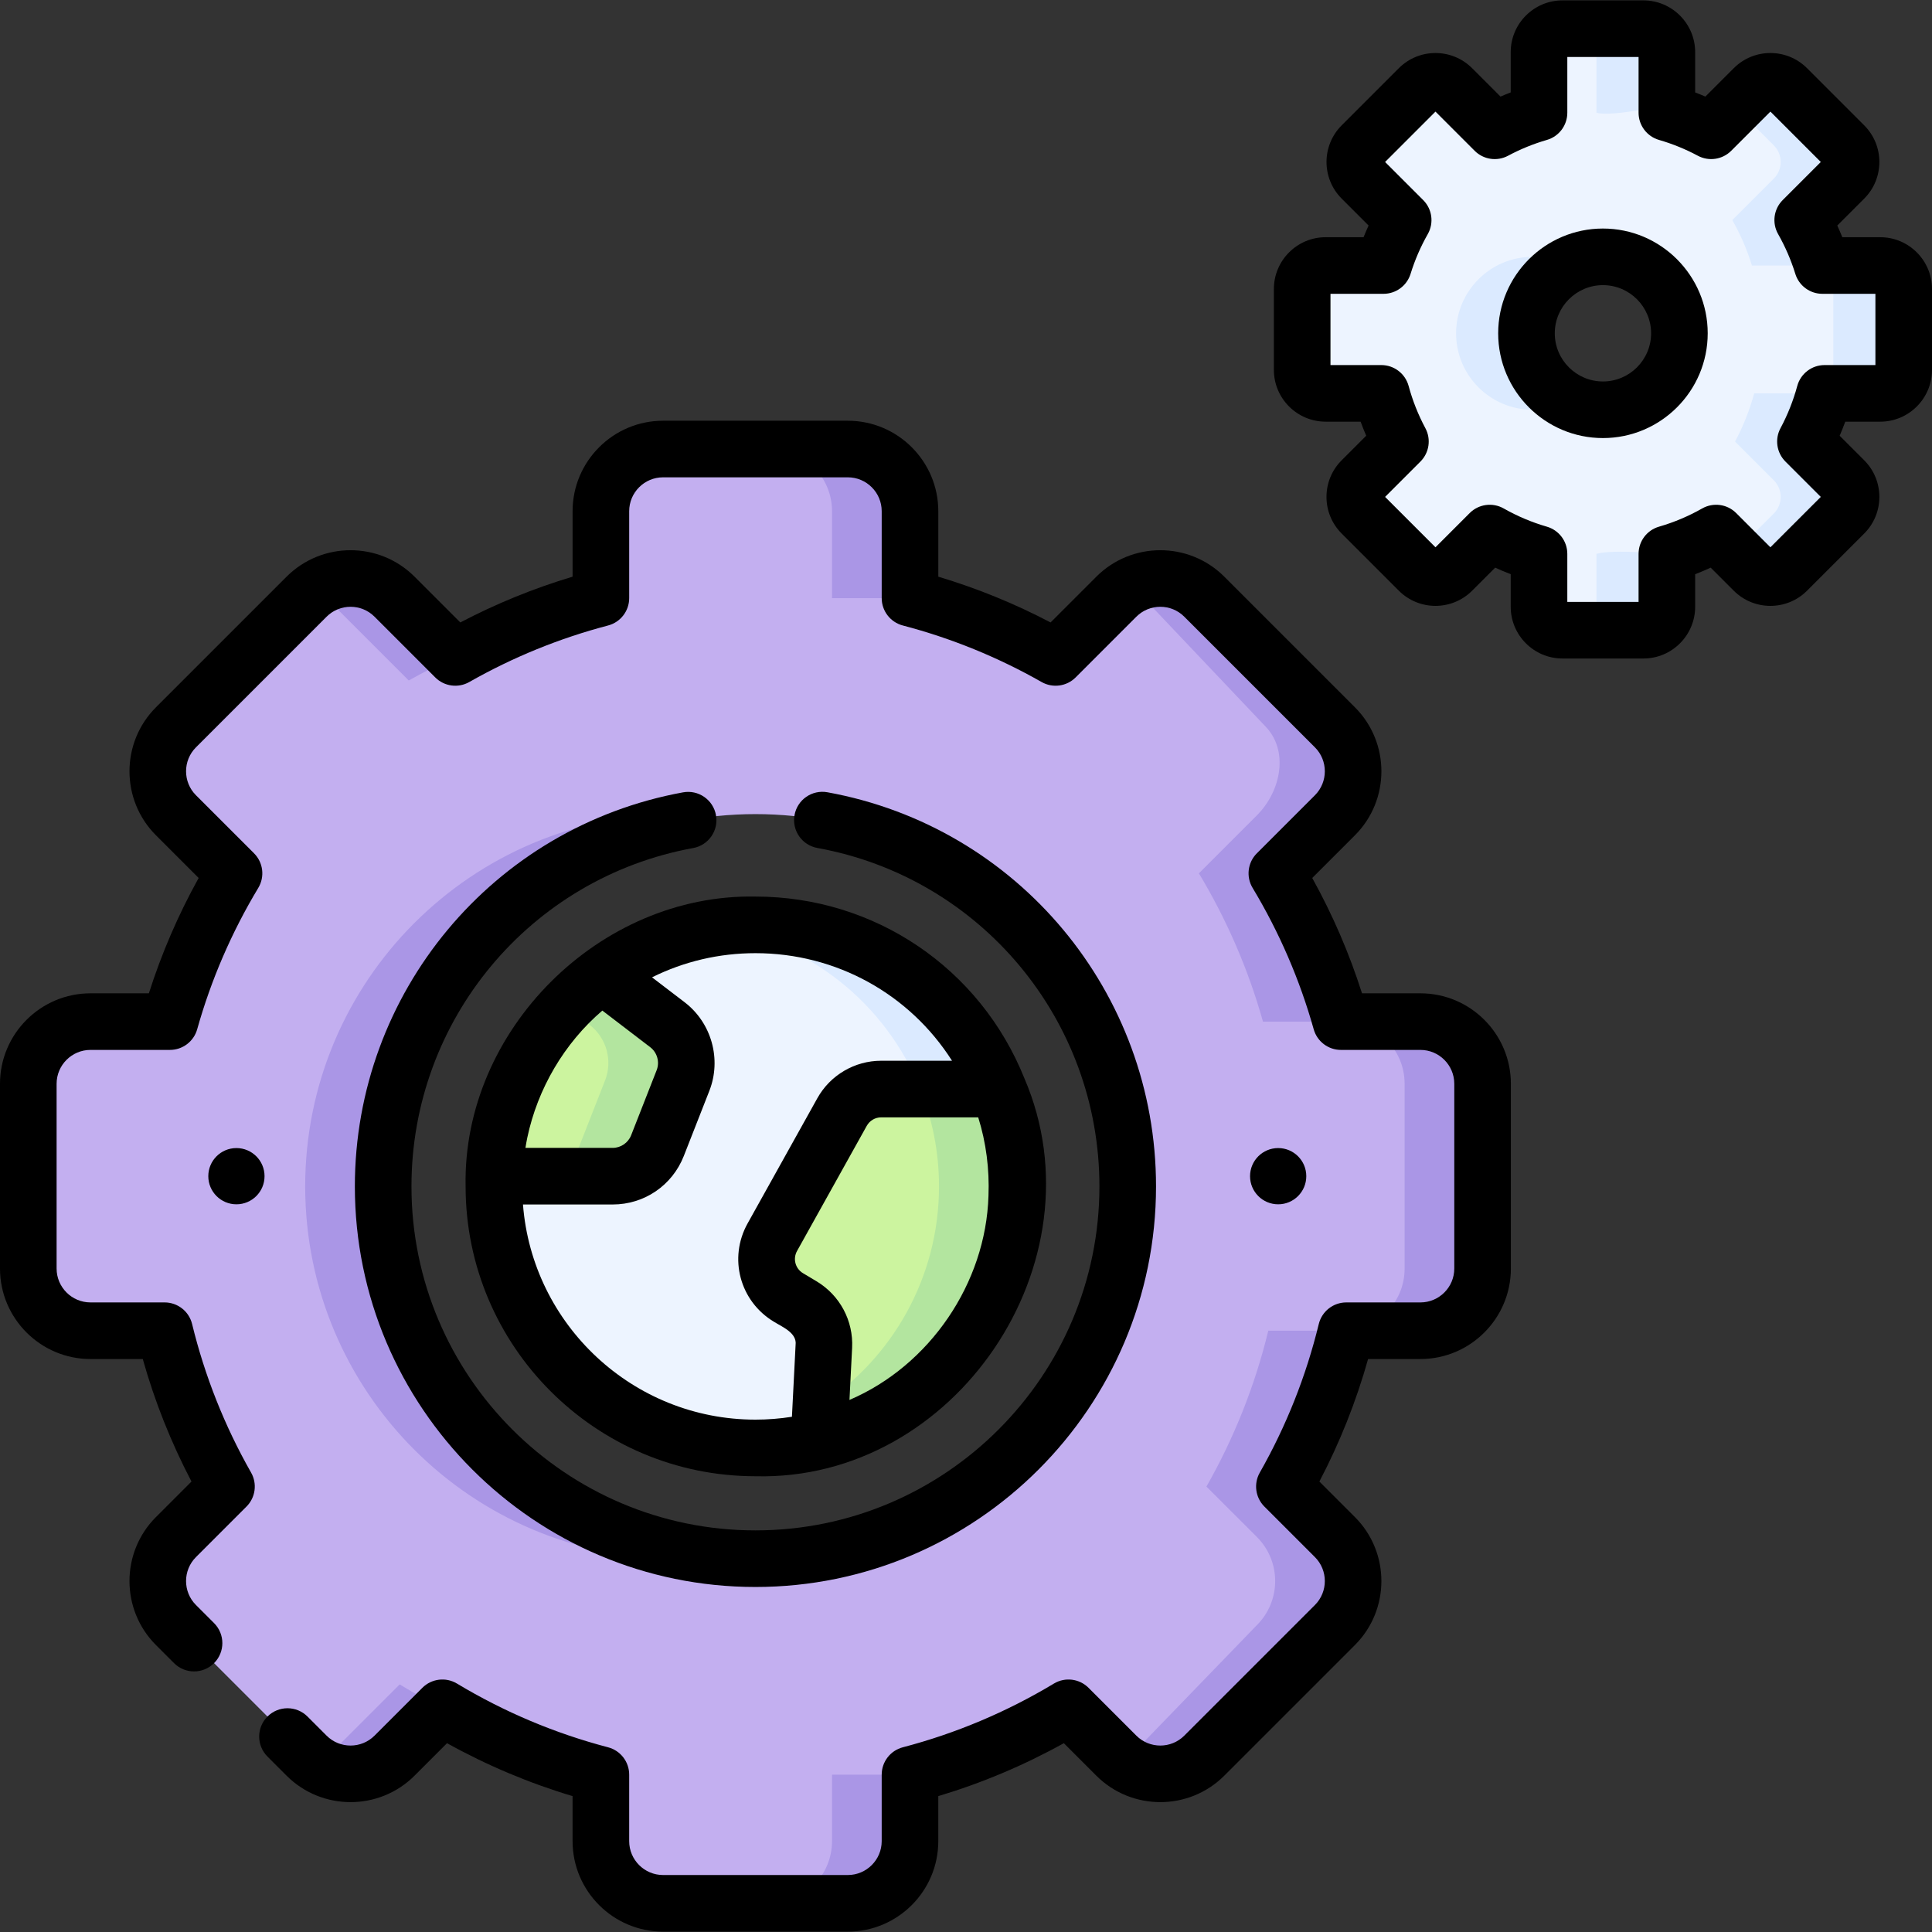 <svg id="Capa_1" enable-background="new 0 0 511.998 511.998" height="512" viewBox="0 0 511.998 511.998" width="512" xmlns="http://www.w3.org/2000/svg"><rect x="0" y="0" width="511.998" height="511.998" fill="#333333" stroke="none"/><g><g><path d="m498.273 70.362h-15.332c-1.304-4.232-3.058-8.263-5.204-12.033l11-11c2.427-2.437 2.427-6.378 0-8.804l-15.161-15.161c-2.437-2.427-6.367-2.427-8.804 0l-11.291 11.301c-3.7-1.986-7.631-3.6-11.742-4.783v-16.055c0-3.44-2.788-6.227-6.227-6.227h-21.438c-3.44 0-6.217 2.787-6.217 6.227v16.054c-4.111 1.183-8.042 2.797-11.752 4.783l-11.291-11.301c-2.427-2.427-6.367-2.427-8.794 0l-15.161 15.161c-2.437 2.427-2.437 6.367 0 8.804l11 11c-2.146 3.77-3.901 7.801-5.214 12.033h-15.332c-3.439 0-6.217 2.788-6.217 6.227v21.439c0 3.429 2.778 6.217 6.217 6.217h14.75c1.213 4.482 2.918 8.764 5.064 12.765l-10.268 10.278c-2.437 2.427-2.437 6.367 0 8.794l15.161 15.161c2.427 2.427 6.367 2.427 8.794 0l9.977-9.977c4.081 2.326 8.463 4.181 13.065 5.515v14.008c0 3.439 2.778 6.217 6.217 6.217h21.438c3.439 0 6.227-2.778 6.227-6.217v-14.008c4.603-1.334 8.974-3.189 13.056-5.515l9.977 9.977c2.437 2.427 6.367 2.427 8.804 0l15.161-15.161c2.427-2.427 2.427-6.367 0-8.794l-10.278-10.278c2.146-4.001 3.86-8.283 5.074-12.765h14.74c3.439 0 6.227-2.788 6.227-6.217v-21.438c.001-3.44-2.787-6.227-6.226-6.227zm-73.48 38.224c-11.191 0-20.265-9.065-20.265-20.255s9.075-20.265 20.265-20.265 20.265 9.075 20.265 20.265-9.075 20.255-20.265 20.255z" fill="#edf4ff"/><g fill="#dbeaff"><path d="m424.793 108.586s-15.292 0-18.651 0c-11.19 0-20.265-9.065-20.265-20.255s9.075-20.265 20.265-20.265h18.651c-11.191 0-20.265 9.075-20.265 20.265s9.074 20.255 20.265 20.255z"/><path d="m423.08 13.823v16.054c4.111 1.189 18.656-2.128 18.656-2.128v-13.926c0-3.436-2.786-6.222-6.222-6.222h-18.656c3.436 0 6.222 2.786 6.222 6.222z"/><path d="m498.276 70.364h-15.336c-1.305-4.229-3.06-8.26-5.207-12.04l10.999-10.999c2.43-2.43 2.43-6.369 0-8.798l-15.16-15.16c-2.43-2.43-6.369-2.43-8.798 0l-6.769 6.768c1.884-.409 3.847.168 5.211 1.532l6.86 6.86c2.43 2.43 2.43 6.369 0 8.798l-10.999 10.999c2.147 3.78 3.901 7.811 5.207 12.04h15.336c3.436 0 6.222 2.785 6.222 6.222v21.44c0 3.436-2.785 6.222-6.222 6.222h-14.747c-1.212 4.482-2.921 8.758-5.068 12.767l10.272 10.272c2.43 2.43 2.43 6.369 0 8.799l-7.289 7.289c-1.12 1.12-2.66 1.716-4.242 1.642l6.229 6.229c2.43 2.43 6.369 2.43 8.798 0l15.16-15.16c2.43-2.43 2.43-6.369 0-8.799l-10.272-10.272c2.147-4.008 3.856-8.285 5.068-12.767h14.747c3.436 0 6.222-2.785 6.222-6.222v-21.44c0-3.437-2.786-6.222-6.222-6.222z"/><path d="m423.08 146.778v14.009c0 3.436-2.786 6.222-6.222 6.222h18.656c3.436 0 6.222-2.786 6.222-6.222v-13.926c0 .001-14.055-1.414-18.656-.083z"/></g><path d="m200.2 413.064c-54.488 0-98.659-44.171-98.659-98.659s44.171-98.659 98.659-98.659 98.659 44.171 98.659 98.659-44.172 98.659-98.659 98.659zm176.221-142.326h-21.057c-3.921-13.958-9.677-27.144-16.987-39.297l15.392-15.392c6.438-6.427 6.438-16.866 0-23.304l-34.625-34.614c-6.427-6.437-16.866-6.437-23.304 0l-16.094 16.094c-11.993-6.819-24.938-12.143-38.585-15.713v-23.033c0-9.105-7.38-16.485-16.485-16.485h-48.954c-9.105 0-16.485 7.38-16.485 16.485v23.033c-13.647 3.57-26.593 8.894-38.585 15.713l-16.094-16.094c-6.437-6.437-16.876-6.437-23.304 0l-34.624 34.615c-6.437 6.438-6.437 16.876 0 23.304l15.392 15.392c-7.31 12.153-13.066 25.339-16.986 39.297h-21.057c-9.105 0-16.475 7.38-16.475 16.475v48.964c0 9.105 7.37 16.475 16.475 16.475h19.643c3.57 14.66 9.135 28.528 16.395 41.303l-13.387 13.385c-6.437 6.438-6.437 16.866 0 23.304l34.625 34.625c6.428 6.437 16.866 6.437 23.304 0l12.675-12.685c12.935 7.781 27.044 13.798 42.005 17.718v17.618c0 9.095 7.38 16.475 16.485 16.475h48.954c9.105 0 16.485-7.38 16.485-16.475v-17.618c14.961-3.921 29.069-9.937 42.005-17.718l12.674 12.685c6.437 6.437 16.876 6.437 23.304 0l34.625-34.625c6.438-6.438 6.438-16.866 0-23.304l-13.387-13.387c7.26-12.775 12.825-26.643 16.395-41.303h19.644c9.105 0 16.475-7.37 16.475-16.475v-48.964c-.003-9.093-7.373-16.474-16.477-16.474z" fill="#c3aff0"/><g fill="#aa96e6"><path d="m220.497 135.477v23.031h20.662v-23.031c0-9.101-7.378-16.479-16.479-16.479h-20.662c9.101 0 16.479 7.378 16.479 16.479z"/><path d="m189.869 412.527c-49.632-5.165-88.328-47.123-88.328-98.122s38.696-92.957 88.328-98.122c-3.396-.353-6.842-.537-10.331-.537-54.488 0-98.659 44.171-98.659 98.659s44.171 98.659 98.659 98.659c3.489 0 6.935-.183 10.331-.537z"/><path d="m298.261 157.103c2.269.036 4.435.959 5.996 2.606l30.949 32.647c6.435 6.436 4.336 17.262-2.099 23.697l-15.388 15.389c7.31 12.149 13.063 25.338 16.984 39.296h20.661c-3.92-13.958-9.674-27.148-16.984-39.296l15.389-15.389c6.435-6.435 6.435-16.869 0-23.305l-34.62-34.621c-6.012-6.012-15.512-6.404-21.983-1.183.131.107.556.151 1.095.159z"/><path d="m85.274 157.289 23.048 23.048c4.443-2.527 7.639-4.007 12.333-6.111l-16.098-16.099c-6.012-6.012-15.512-6.404-21.983-1.183-.002.001 1.707-.498 2.7.345z"/><path d="m392.895 287.213v48.964c0 9.105-7.37 16.475-16.475 16.475h-19.644c-3.57 14.66-9.135 28.528-16.395 41.303l13.387 13.387c6.438 6.438 6.438 16.866 0 23.304l-34.625 34.625c-6.427 6.437-16.866 6.437-23.304 0 2.346.06 4.603-.862 6.237-2.537l31.035-32.088c6.428-6.438 6.428-16.866 0-23.304l-13.396-13.387c7.27-12.775 12.835-26.643 16.395-41.303h19.643c9.105 0 16.485-7.37 16.485-16.475v-48.964c0-9.095-7.38-16.475-16.485-16.475h20.667c9.105 0 16.475 7.381 16.475 16.475z"/><path d="m220.497 470.303v17.615c0 9.101-7.378 16.479-16.479 16.479h20.662c9.101 0 16.479-7.378 16.479-16.479v-17.615z"/><path d="m105.915 446.381-19.899 19.898c-1.363.89-3.444.17-3.444.17 6.471 5.221 15.971 4.829 21.983-1.183l12.681-12.679c-4.602-2.204-6.973-3.59-11.321-6.206z"/></g><path d="m269.509 314.408c0 32.458-22.321 59.703-52.443 67.233-5.395 1.354-11.05 2.076-16.866 2.076-38.275 0-69.309-31.035-69.309-69.309 0-.903.02-1.805.06-2.707.832-21.97 11.902-41.313 28.578-53.406 11.421-8.303 25.479-13.196 40.671-13.196 29.149 0 54.108 18.009 64.335 43.509 3.209 7.971 4.974 16.685 4.974 25.8z" fill="#edf4ff"/><path d="m264.535 288.607c-10.228-25.5-35.186-43.509-64.335-43.509-3.504 0-6.945.272-10.31.774 24.606 3.688 44.991 20.312 53.984 42.734 3.209 7.972 4.974 16.685 4.974 25.8 0 32.458-22.321 59.703-52.443 67.233-2.143.538-4.328.971-6.547 1.304 3.375.505 6.827.772 10.343.772 5.816 0 11.471-.722 16.866-2.076 30.122-7.531 52.443-34.775 52.443-67.233-.001-9.113-1.766-17.827-4.975-25.799z" fill="#dbeaff"/><path d="m180.997 286.361-6.758 17.237c-1.915 4.883-6.628 8.102-11.872 8.102h-31.416c.832-21.97 11.902-41.313 28.578-53.406l17.347 13.266c4.522 3.46 6.207 9.497 4.121 14.801z" fill="#ccf49f"/><path d="m176.876 271.561-17.347-13.266c-3.465 2.513-6.684 5.343-9.624 8.441l6.31 4.825c4.522 3.459 6.207 9.496 4.121 14.8l-6.758 17.237c-1.915 4.883-6.628 8.102-11.872 8.102h20.662c5.244 0 9.957-3.219 11.872-8.102l6.758-17.237c2.085-5.304.4-11.341-4.122-14.8z" fill="#b3e59f"/><path d="m269.509 314.408c0 32.458-22.321 59.703-52.443 67.233l.471-9.275.792-15.563c.221-4.382-1.985-8.523-5.746-10.789l-3.64-2.176c-5.495-3.299-7.39-10.368-4.272-15.963l18.47-33.161c2.096-3.77 6.067-6.107 10.378-6.107h31.015c3.21 7.972 4.975 16.686 4.975 25.801z" fill="#ccf49f"/><path d="m269.509 314.408c0 32.458-22.321 59.703-52.443 67.233l.471-9.275c18.851-12.384 31.306-33.722 31.306-57.958 0-9.115-1.765-17.829-4.974-25.8h20.666c3.209 7.971 4.974 16.685 4.974 25.8z" fill="#b3e59f"/></g><g><path d="m338.727 319.152c4.116 0 7.452-3.336 7.452-7.452s-3.336-7.452-7.452-7.452c-4.115 0-7.452 3.336-7.452 7.452s3.336 7.452 7.452 7.452z"/><path d="m498.276 62.864h-10.045c-.419-1.042-.864-2.074-1.334-3.096l7.14-7.14c5.35-5.35 5.35-14.055 0-19.405l-15.16-15.16c-5.352-5.351-14.055-5.351-19.406 0l-7.53 7.531c-.895-.387-1.796-.755-2.705-1.104v-10.667c0-7.566-6.155-13.722-13.722-13.722h-21.439c-7.566 0-13.722 6.156-13.722 13.722v10.667c-.909.348-1.811.716-2.704 1.104l-7.531-7.531c-5.352-5.35-14.054-5.349-19.405 0l-15.16 15.16c-5.35 5.35-5.35 14.055 0 19.405l7.14 7.139c-.471 1.021-.916 2.054-1.335 3.096h-10.045c-7.565 0-13.721 6.155-13.721 13.722v21.44c0 7.566 6.155 13.721 13.721 13.721h9.264c.459 1.256.954 2.5 1.485 3.727l-6.509 6.509c-2.591 2.592-4.019 6.038-4.019 9.703s1.428 7.111 4.019 9.703l15.16 15.16c5.352 5.349 14.054 5.35 19.405 0l6.117-6.117c1.354.623 2.728 1.202 4.118 1.735v8.622c0 7.566 6.155 13.722 13.722 13.722h21.439c7.566 0 13.722-6.156 13.722-13.722v-8.622c1.391-.533 2.765-1.112 4.118-1.735l6.117 6.117c5.352 5.351 14.055 5.351 19.406 0l15.16-15.16c5.35-5.35 5.35-14.055 0-19.405l-6.51-6.509c.532-1.228 1.027-2.47 1.485-3.727h9.264c7.566 0 13.722-6.155 13.722-13.721v-21.44c0-7.567-6.155-13.722-13.722-13.722zm-1.278 33.882h-13.469c-3.388 0-6.355 2.271-7.24 5.542-1.049 3.881-2.543 7.643-4.438 11.182-1.563 2.914-1.031 6.507 1.307 8.845l9.369 9.369-13.353 13.353-9.072-9.073c-2.387-2.387-6.072-2.884-9.008-1.218-3.613 2.052-7.463 3.676-11.442 4.828-3.208.928-5.416 3.865-5.416 7.205v12.73h-18.883v-12.73c0-3.339-2.208-6.276-5.415-7.205-3.98-1.152-7.831-2.776-11.443-4.828-2.934-1.666-6.62-1.169-9.008 1.218l-9.071 9.072-13.353-13.352 9.368-9.369c2.337-2.338 2.868-5.93 1.308-8.844-1.897-3.543-3.392-7.306-4.439-11.183-.885-3.271-3.853-5.542-7.24-5.542h-13.468v-18.882h14.057c3.29 0 6.196-2.145 7.167-5.289 1.127-3.655 2.662-7.203 4.562-10.545 1.667-2.935 1.168-6.622-1.218-9.008l-10.096-10.095 13.353-13.352 10.39 10.391c2.338 2.338 5.932 2.869 8.845 1.308 3.271-1.752 6.733-3.163 10.288-4.191 3.207-.928 5.415-3.865 5.415-7.205v-14.777h18.883v14.775c0 3.339 2.208 6.276 5.416 7.205 3.555 1.028 7.016 2.438 10.286 4.19 2.915 1.561 6.507 1.03 8.846-1.308l10.391-10.391 13.353 13.353-10.096 10.095c-2.386 2.386-2.885 6.072-1.218 9.007 1.899 3.344 3.434 6.893 4.561 10.547.971 3.145 3.877 5.289 7.167 5.289h14.058v18.883z"/><path d="m424.794 60.565c-15.309 0-27.763 12.454-27.763 27.763s12.454 27.763 27.763 27.763 27.764-12.455 27.764-27.763-12.455-27.763-27.764-27.763zm0 40.526c-7.037 0-12.763-5.726-12.763-12.763s5.726-12.763 12.763-12.763c7.038 0 12.764 5.725 12.764 12.763s-5.726 12.763-12.764 12.763z"/><path d="m376.421 263.238h-15.475c-3.367-10.587-7.787-20.827-13.191-30.564l11.318-11.318c9.348-9.349 9.348-24.561 0-33.911l-34.622-34.621c-9.348-9.349-24.562-9.348-33.911 0l-12.127 12.128c-9.514-4.987-19.48-9.05-29.754-12.127v-17.349c0-13.222-10.757-23.979-23.979-23.979h-48.96c-13.223 0-23.979 10.757-23.979 23.979v17.349c-10.273 3.078-20.24 7.14-29.754 12.127l-12.128-12.128c-9.348-9.349-24.562-9.348-33.911 0l-34.621 34.621c-9.348 9.349-9.348 24.561 0 33.911l11.318 11.318c-5.404 9.737-9.824 19.977-13.191 30.564h-15.475c-13.222 0-23.979 10.757-23.979 23.979v48.96c0 13.222 10.757 23.979 23.979 23.979h13.858c3.16 11.238 7.486 22.117 12.909 32.462l-9.42 9.42c-9.348 9.349-9.348 24.561.001 33.911l4.797 4.796c2.928 2.929 7.677 2.927 10.606 0 2.929-2.929 2.929-7.678-.001-10.607l-4.796-4.795c-3.501-3.501-3.501-9.198 0-12.699l13.39-13.39c2.387-2.387 2.885-6.076 1.216-9.011-7.016-12.338-12.274-25.581-15.629-39.362-.818-3.361-3.828-5.726-7.287-5.726h-19.644c-4.951 0-8.979-4.028-8.979-8.979v-48.96c0-4.951 4.027-8.979 8.979-8.979h21.057c3.361 0 6.312-2.236 7.221-5.472 3.687-13.129 9.134-25.731 16.189-37.458 1.775-2.952 1.313-6.734-1.123-9.17l-15.389-15.387c-3.501-3.501-3.501-9.198 0-12.699l34.62-34.62c3.501-3.501 9.197-3.501 12.698 0l16.098 16.098c2.388 2.388 6.077 2.884 9.011 1.216 11.565-6.577 23.94-11.618 36.781-14.982 3.298-.864 5.599-3.845 5.599-7.255v-23.032c0-4.951 4.028-8.979 8.979-8.979h48.96c4.951 0 8.979 4.028 8.979 8.979v23.032c0 3.41 2.301 6.391 5.599 7.255 12.841 3.365 25.216 8.406 36.781 14.982 2.933 1.668 6.622 1.171 9.011-1.216l16.097-16.098c3.501-3.501 9.197-3.501 12.698 0l34.621 34.62c3.501 3.501 3.501 9.198 0 12.699l-15.389 15.389c-2.436 2.436-2.898 6.218-1.123 9.17 7.056 11.726 12.503 24.329 16.189 37.458.909 3.236 3.859 5.472 7.221 5.472h21.057c4.951 0 8.979 4.028 8.979 8.979v48.96c0 4.951-4.027 8.979-8.979 8.979h-19.645c-3.459 0-6.469 2.365-7.287 5.726-3.356 13.784-8.614 27.027-15.629 39.362-1.669 2.935-1.171 6.624 1.216 9.011l13.39 13.389c3.501 3.501 3.501 9.198 0 12.699l-34.62 34.62c-3.501 3.501-9.196 3.501-12.699 0l-12.681-12.68c-2.434-2.436-6.215-2.899-9.17-1.123-12.494 7.519-25.965 13.2-40.038 16.888-3.298.864-5.599 3.845-5.599 7.255v17.615c0 4.951-4.028 8.979-8.979 8.979h-48.96c-4.951 0-8.979-4.028-8.979-8.979v-17.615c0-3.41-2.3-6.391-5.599-7.255-14.072-3.688-27.544-9.37-40.04-16.888-2.952-1.778-6.734-1.313-9.17 1.123l-12.679 12.68c-3.502 3.501-9.197 3.501-12.699 0l-5.065-5.065c-2.928-2.929-7.677-2.928-10.606 0-2.929 2.929-2.929 7.678.001 10.607l5.065 5.065c9.348 9.348 24.562 9.348 33.911 0l8.608-8.609c10.565 5.864 21.717 10.565 33.272 14.026v11.931c0 13.222 10.757 23.979 23.979 23.979h48.96c13.223 0 23.979-10.757 23.979-23.979v-11.931c11.557-3.461 22.707-8.162 33.271-14.026l8.61 8.609c9.348 9.348 24.562 9.348 33.911 0l34.621-34.621c9.348-9.349 9.348-24.561 0-33.911l-9.42-9.42c5.423-10.344 9.747-21.221 12.908-32.462h13.859c13.222 0 23.979-10.757 23.979-23.979v-48.96c.002-13.223-10.754-23.98-23.976-23.98z"/><path d="m181.013 209.978c-50.395 9.204-86.972 53.122-86.972 104.428 0 58.536 47.622 106.159 106.158 106.159s106.159-47.623 106.159-106.159c0-51.36-36.622-95.287-87.08-104.448-4.08-.739-7.979 1.964-8.719 6.04s1.964 7.979 6.039 8.719c43.318 7.865 74.76 45.584 74.76 89.689 0 50.265-40.894 91.159-91.159 91.159s-91.158-40.894-91.158-91.159c0-44.058 31.402-81.771 74.667-89.672 4.074-.744 6.774-4.65 6.03-8.726-.744-4.075-4.655-6.773-8.725-6.03z"/><path d="m200.199 391.217c52.994 1.337 92.175-56.73 71.297-105.401-11.748-29.291-39.733-48.217-71.297-48.217-41.299-.776-77.644 35.409-76.809 76.809.001 42.352 34.457 76.809 76.809 76.809zm-60.465-89.708c2.734-13.001 9.795-25.05 19.895-33.696l12.69 9.704c1.854 1.418 2.553 3.926 1.698 6.099-.001.002-.002.004-.003.007l-6.759 17.237c-.783 1.998-2.748 3.34-4.89 3.34h-23.12c.149-.901.302-1.801.489-2.691zm122.222 15.4c-.701 23.146-15.544 44.974-36.84 54.086l.703-13.814c.36-7.152-3.229-13.893-9.388-17.604l-3.628-2.169c-2.042-1.226-2.735-3.809-1.58-5.884l18.475-33.166c.771-1.388 2.236-2.25 3.822-2.25h25.715c2.108 6.703 2.995 13.783 2.721 20.801zm-9.659-35.802h-18.776c-7.029 0-13.518 3.817-16.93 9.957l-18.471 33.159c-5.119 9.187-2.062 20.627 6.975 26.051 2.183 1.369 6.155 2.932 5.744 6.148l-.969 19.035c-3.188.502-6.423.759-9.671.759-32.467 0-59.148-25.168-61.605-57.016h23.772c8.389 0 15.789-5.049 18.854-12.864l6.756-17.23c3.293-8.372.602-18.036-6.545-23.502l-8.637-6.604c8.458-4.203 17.768-6.4 27.404-6.4 21.479-.002 40.895 10.889 52.099 28.507z"/><circle cx="62.653" cy="311.7" r="7.452"/></g></g></svg>